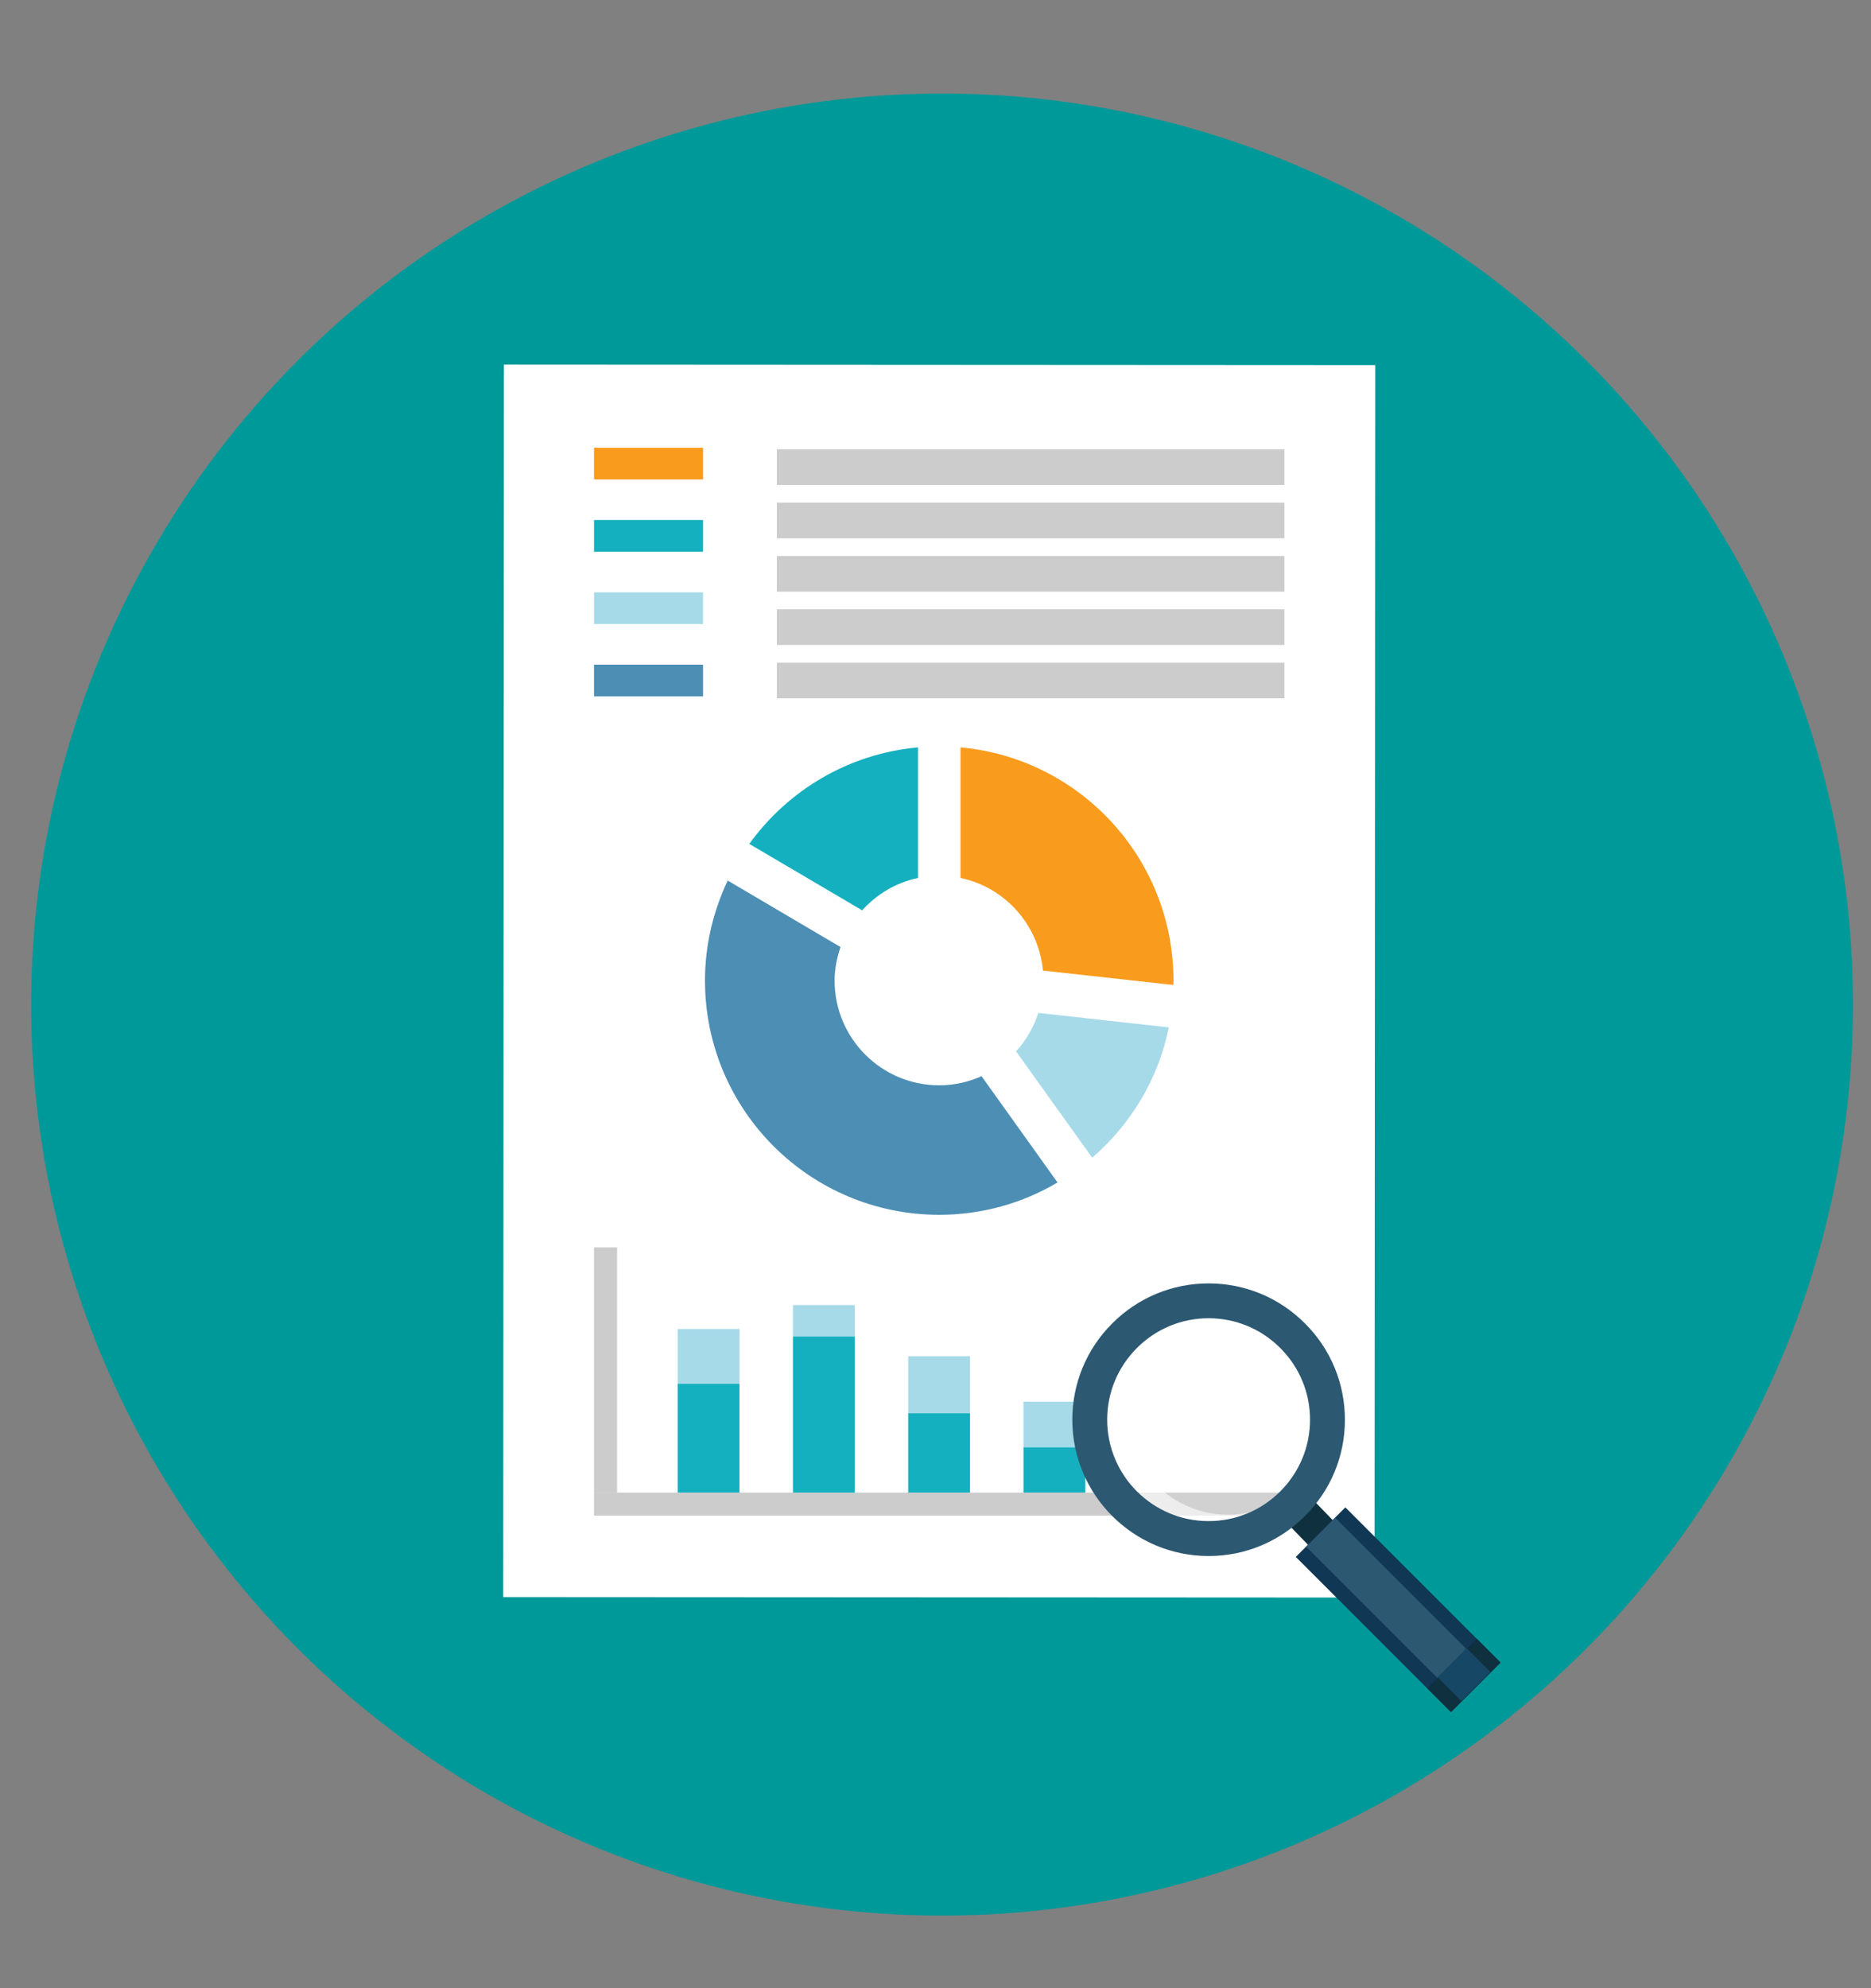 <?xml version="1.0" encoding="utf-8"?>
<!-- Generator: Adobe Illustrator 16.0.0, SVG Export Plug-In . SVG Version: 6.00 Build 0)  -->
<!DOCTYPE svg PUBLIC "-//W3C//DTD SVG 1.1//EN" "http://www.w3.org/Graphics/SVG/1.1/DTD/svg11.dtd">
<svg version="1.1" id="Layer_1" xmlns="http://www.w3.org/2000/svg" xmlns:xlink="http://www.w3.org/1999/xlink" x="0px" y="0px"
	 width="80px" height="85px" viewBox="0 0 80 85" enable-background="new 0 0 80 85" xml:space="preserve">
<rect x="0" y="0" width="80" height="85" fill="#808080" stroke="none"/>
<circle fill="#009999" cx="40.281" cy="42.948" r="38.948"/>
<defs>
	<filter id="Adobe_OpacityMaskFilter" filterUnits="userSpaceOnUse" x="52.93" y="63.818" width="28.555" height="16.315">
		<feFlood  style="flood-color:white;flood-opacity:1" result="back"/>
		<feBlend  in="SourceGraphic" in2="back" mode="normal"/>
	</filter>
</defs>
<mask maskUnits="userSpaceOnUse" x="52.93" y="63.818" width="28.555" height="16.315" id="SVGID_1_">
	<g filter="url(#Adobe_OpacityMaskFilter)">
		<defs>
			<filter id="Adobe_OpacityMaskFilter_1_" filterUnits="userSpaceOnUse" x="35.999" y="25.754" width="47.995" height="63.135">
				<feFlood  style="flood-color:white;flood-opacity:1" result="back"/>
				<feBlend  in="SourceGraphic" in2="back" mode="normal"/>
			</filter>
		</defs>
		<mask maskUnits="userSpaceOnUse" x="35.999" y="25.754" width="47.995" height="63.135" id="SVGID_1_">
			<g filter="url(#Adobe_OpacityMaskFilter_1_)">
			</g>
		</mask>
		<linearGradient id="SVGID_2_" gradientUnits="userSpaceOnUse" x1="32.601" y1="37.177" x2="73.106" y2="77.513">
			<stop  offset="0" style="stop-color:#FFFFFF"/>
			<stop  offset="0.063" style="stop-color:#DADADA"/>
			<stop  offset="0.16" style="stop-color:#A7A7A7"/>
			<stop  offset="0.262" style="stop-color:#7B7B7B"/>
			<stop  offset="0.367" style="stop-color:#555555"/>
			<stop  offset="0.475" style="stop-color:#363636"/>
			<stop  offset="0.588" style="stop-color:#1E1E1E"/>
			<stop  offset="0.707" style="stop-color:#0D0D0D"/>
			<stop  offset="0.838" style="stop-color:#030303"/>
			<stop  offset="1" style="stop-color:#000000"/>
		</linearGradient>
		<polygon mask="url(#SVGID_1_)" fill="url(#SVGID_2_)" points="61.685,88.889 35.999,63.203 43.977,25.754 83.994,66.579 		"/>
	</g>
</mask>
<linearGradient id="SVGID_3_" gradientUnits="userSpaceOnUse" x1="64.117" y1="68.899" x2="70.297" y2="75.054">
	<stop  offset="0" style="stop-color:#231F20"/>
	<stop  offset="0.09" style="stop-color:#231F20"/>
	<stop  offset="1" style="stop-color:#231F20"/>
</linearGradient>
<line opacity="0.5" fill="url(#SVGID_3_)" x1="81.484" y1="63.818" x2="52.93" y2="80.134"/>
<g id="paper">
	<g>
		<path fill-rule="evenodd" clip-rule="evenodd" fill="#FFFFFF" d="M21.547,15.589l37.255,0.021L58.773,68.3l-37.256-0.021
			L21.547,15.589z"/>
		<g>
			<path fill="#A6DAE9" d="M44.396,43.305c-0.2,0.618-0.522,1.175-0.954,1.642l3.258,4.547c1.646-1.419,2.829-3.357,3.276-5.57
				L44.396,43.305z"/>
			<path fill="#F99B1C" d="M41.072,37.536c1.898,0.396,3.335,1.996,3.524,3.959l5.571,0.615c0-0.063,0.008-0.124,0.008-0.189
				c0-5.221-4-9.506-9.104-9.968V37.536z"/>
			<path fill="#15B0BF" d="M36.864,38.919c0.62-0.687,1.441-1.186,2.388-1.383v-5.583c-2.974,0.267-5.559,1.835-7.214,4.126
				L36.864,38.919z"/>
			<path fill="#4C8EB4" d="M41.968,46.01c-0.554,0.248-1.163,0.39-1.807,0.39c-2.472,0-4.476-2.007-4.476-4.479
				c0-0.504,0.102-0.979,0.255-1.432l-4.825-2.843c-0.613,1.298-0.971,2.744-0.971,4.275c0,5.533,4.484,10.015,10.017,10.015
				c1.846,0,3.572-0.505,5.057-1.382L41.968,46.01z"/>
		</g>
		<g>
			<rect x="25.399" y="19.141" fill="#F99B1C" width="4.662" height="1.356"/>
			<rect x="25.399" y="22.232" fill="#15B0BF" width="4.662" height="1.357"/>
			<rect x="25.399" y="25.324" fill="#A6DAE9" width="4.662" height="1.356"/>
			<rect x="25.399" y="28.416" fill="#4C8EB4" width="4.662" height="1.356"/>
			<rect x="33.217" y="19.208" fill="#CCCCCC" width="21.704" height="1.526"/>
			<rect x="33.217" y="23.77" fill="#CCCCCC" width="21.704" height="1.525"/>
			<rect x="33.217" y="28.332" fill="#CCCCCC" width="21.704" height="1.524"/>
			<rect x="33.217" y="26.051" fill="#CCCCCC" width="21.704" height="1.524"/>
			<rect x="33.217" y="21.49" fill="#CCCCCC" width="21.704" height="1.524"/>
		</g>
		<g>
			<rect x="25.399" y="53.328" fill="#CCCCCC" width="0.987" height="10.482"/>
			<rect x="25.399" y="63.811" fill="#CCCCCC" width="29.522" height="0.986"/>
			<g>
				<rect x="28.976" y="59.149" fill="#15B0BF" width="2.643" height="4.661"/>
				<rect x="28.976" y="56.818" fill="#A6DAE9" width="2.643" height="2.331"/>
			</g>
			<g>
				<rect x="33.904" y="57.131" fill="#15B0BF" width="2.644" height="6.68"/>
				<rect x="33.904" y="55.795" fill="#A6DAE9" width="2.644" height="1.336"/>
			</g>
			<g>
				<rect x="38.833" y="60.419" fill="#15B0BF" width="2.643" height="3.392"/>
				<rect x="38.833" y="57.983" fill="#A6DAE9" width="2.643" height="2.436"/>
			</g>
			<g>
				<rect x="43.762" y="61.868" fill="#15B0BF" width="2.643" height="1.942"/>
				<rect x="43.762" y="59.927" fill="#A6DAE9" width="2.643" height="1.941"/>
			</g>
		</g>
	</g>
</g>
<g id="magnifying_glass">
	<path opacity="0.1" fill="#FFFFFF" d="M48.612,57.631c-0.818,0.818-1.27,1.904-1.271,3.058c-0.005,2.392,1.937,4.34,4.327,4.344
		c1.161,0.002,2.252-0.449,3.075-1.272l0,0c0.818-0.818,1.27-1.903,1.271-3.056c0.003-1.156-0.448-2.245-1.267-3.067
		c-0.819-0.822-1.907-1.275-3.063-1.278C50.525,56.357,49.436,56.809,48.612,57.631L48.612,57.631z"/>
	<g>
		<g>
			<path fill="none" d="M55.306,64.321"/>
		</g>
		<g>
			<path fill="#A6DAE9" d="M54.454,64.024c0.048-0.04,0.096-0.081,0.142-0.125C54.55,63.943,54.502,63.984,54.454,64.024z"/>
			<path fill="#A6DAE9" d="M54.606,63.892c0.046-0.043,0.092-0.087,0.137-0.132C54.698,63.805,54.652,63.849,54.606,63.892z"/>
			<path opacity="0.6" fill="#FFFFFF" d="M48.612,57.631c0.734-0.733,1.685-1.173,2.704-1.257c-0.199,0.018-0.396,0.047-0.589,0.09
				c-0.472,0.214-0.907,0.512-1.284,0.891c-0.818,0.817-1.27,1.903-1.271,3.057c-0.005,2.392,1.938,4.339,4.328,4.345
				c0.325,0,0.646-0.036,0.957-0.105c0.353-0.159,0.686-0.367,0.989-0.62c-0.78,0.65-1.752,1.004-2.778,1.002
				c-2.391-0.004-4.332-1.952-4.327-4.344C47.343,59.535,47.794,58.449,48.612,57.631z"/>
			<path fill="#A6DAE9" d="M51.323,56.374c0.035-0.003,0.068-0.006,0.104-0.008C51.392,56.369,51.358,56.37,51.323,56.374z"/>
			<path fill="#A6DAE9" d="M51.447,56.365c0.031-0.001,0.062-0.003,0.093-0.004C51.509,56.362,51.479,56.363,51.447,56.365z"/>
			<path fill="#A6DAE9" d="M51.567,56.36c0.039-0.001,0.078-0.002,0.117-0.002C51.646,56.358,51.606,56.359,51.567,56.36z"/>
		</g>
		<g>
			<path fill="#0E303F" d="M57.014,66.078c-0.291,0.29-0.763,0.289-1.054-0.002l-0.929-0.959c-0.29-0.292-0.289-0.763,0.001-1.053
				c0,0,0.001-0.001,0.002-0.002c0.291-0.29,0.763-0.29,1.054,0.002l0.929,0.96c0.29,0.29,0.29,0.762-0.001,1.052
				C57.016,66.076,57.015,66.077,57.014,66.078z"/>
		</g>
	</g>
	<path fill="#2C5871" d="M45.85,60.687c-0.007,3.212,2.604,5.831,5.816,5.837c1.559,0.003,3.026-0.604,4.131-1.71l0,0
		c1.1-1.099,1.706-2.558,1.708-4.107c0.003-1.555-0.602-3.019-1.701-4.121c-1.1-1.104-2.562-1.714-4.116-1.717
		c-1.559-0.002-3.025,0.604-4.13,1.709C46.459,57.676,45.853,59.136,45.85,60.687z M47.341,60.688
		c0.002-1.153,0.453-2.239,1.271-3.058c0.823-0.822,1.913-1.273,3.072-1.272c1.156,0.003,2.244,0.456,3.063,1.278
		c0.818,0.822,1.27,1.911,1.267,3.067c-0.002,1.152-0.453,2.237-1.271,3.056c-0.823,0.823-1.914,1.274-3.075,1.272
		C49.277,65.028,47.336,63.08,47.341,60.688z"/>
	
		<rect x="58.271" y="64.126" transform="matrix(-0.707 0.707 -0.707 -0.707 150.695 75.219)" fill="#103754" width="2.997" height="9.386"/>
	
		<rect x="58.891" y="64.126" transform="matrix(-0.707 0.707 -0.707 -0.707 150.695 75.219)" fill="#2C5871" width="1.755" height="9.386"/>
	
		<rect x="61.079" y="70.91" transform="matrix(-0.707 0.707 -0.707 -0.707 157.478 78.029)" fill="#0E303F" width="2.998" height="1.439"/>
	
		<rect x="61.701" y="70.91" transform="matrix(-0.707 0.707 -0.707 -0.707 157.481 77.992)" fill="#164866" width="1.756" height="1.44"/>
	<g>
		<path opacity="0.6" fill="#FFFFFF" d="M53.645,57.616c-1.037-0.513-2.211-0.591-3.304-0.224c-0.38,0.128-0.729,0.305-1.046,0.519
			l0.32,0.85c0.369-0.284,0.789-0.513,1.255-0.67c1.093-0.368,2.267-0.289,3.304,0.223c0.478,0.236,0.907,0.564,1.26,0.942
			C55.011,58.557,54.397,57.988,53.645,57.616z"/>
	</g>
</g>
<g>
</g>
<g>
</g>
<g>
</g>
<g>
</g>
<g>
</g>
<g>
</g>
<g>
</g>
<g>
</g>
<g>
</g>
<g>
</g>
<g>
</g>
<g>
</g>
<g>
</g>
<g>
</g>
<g>
</g>
</svg>
